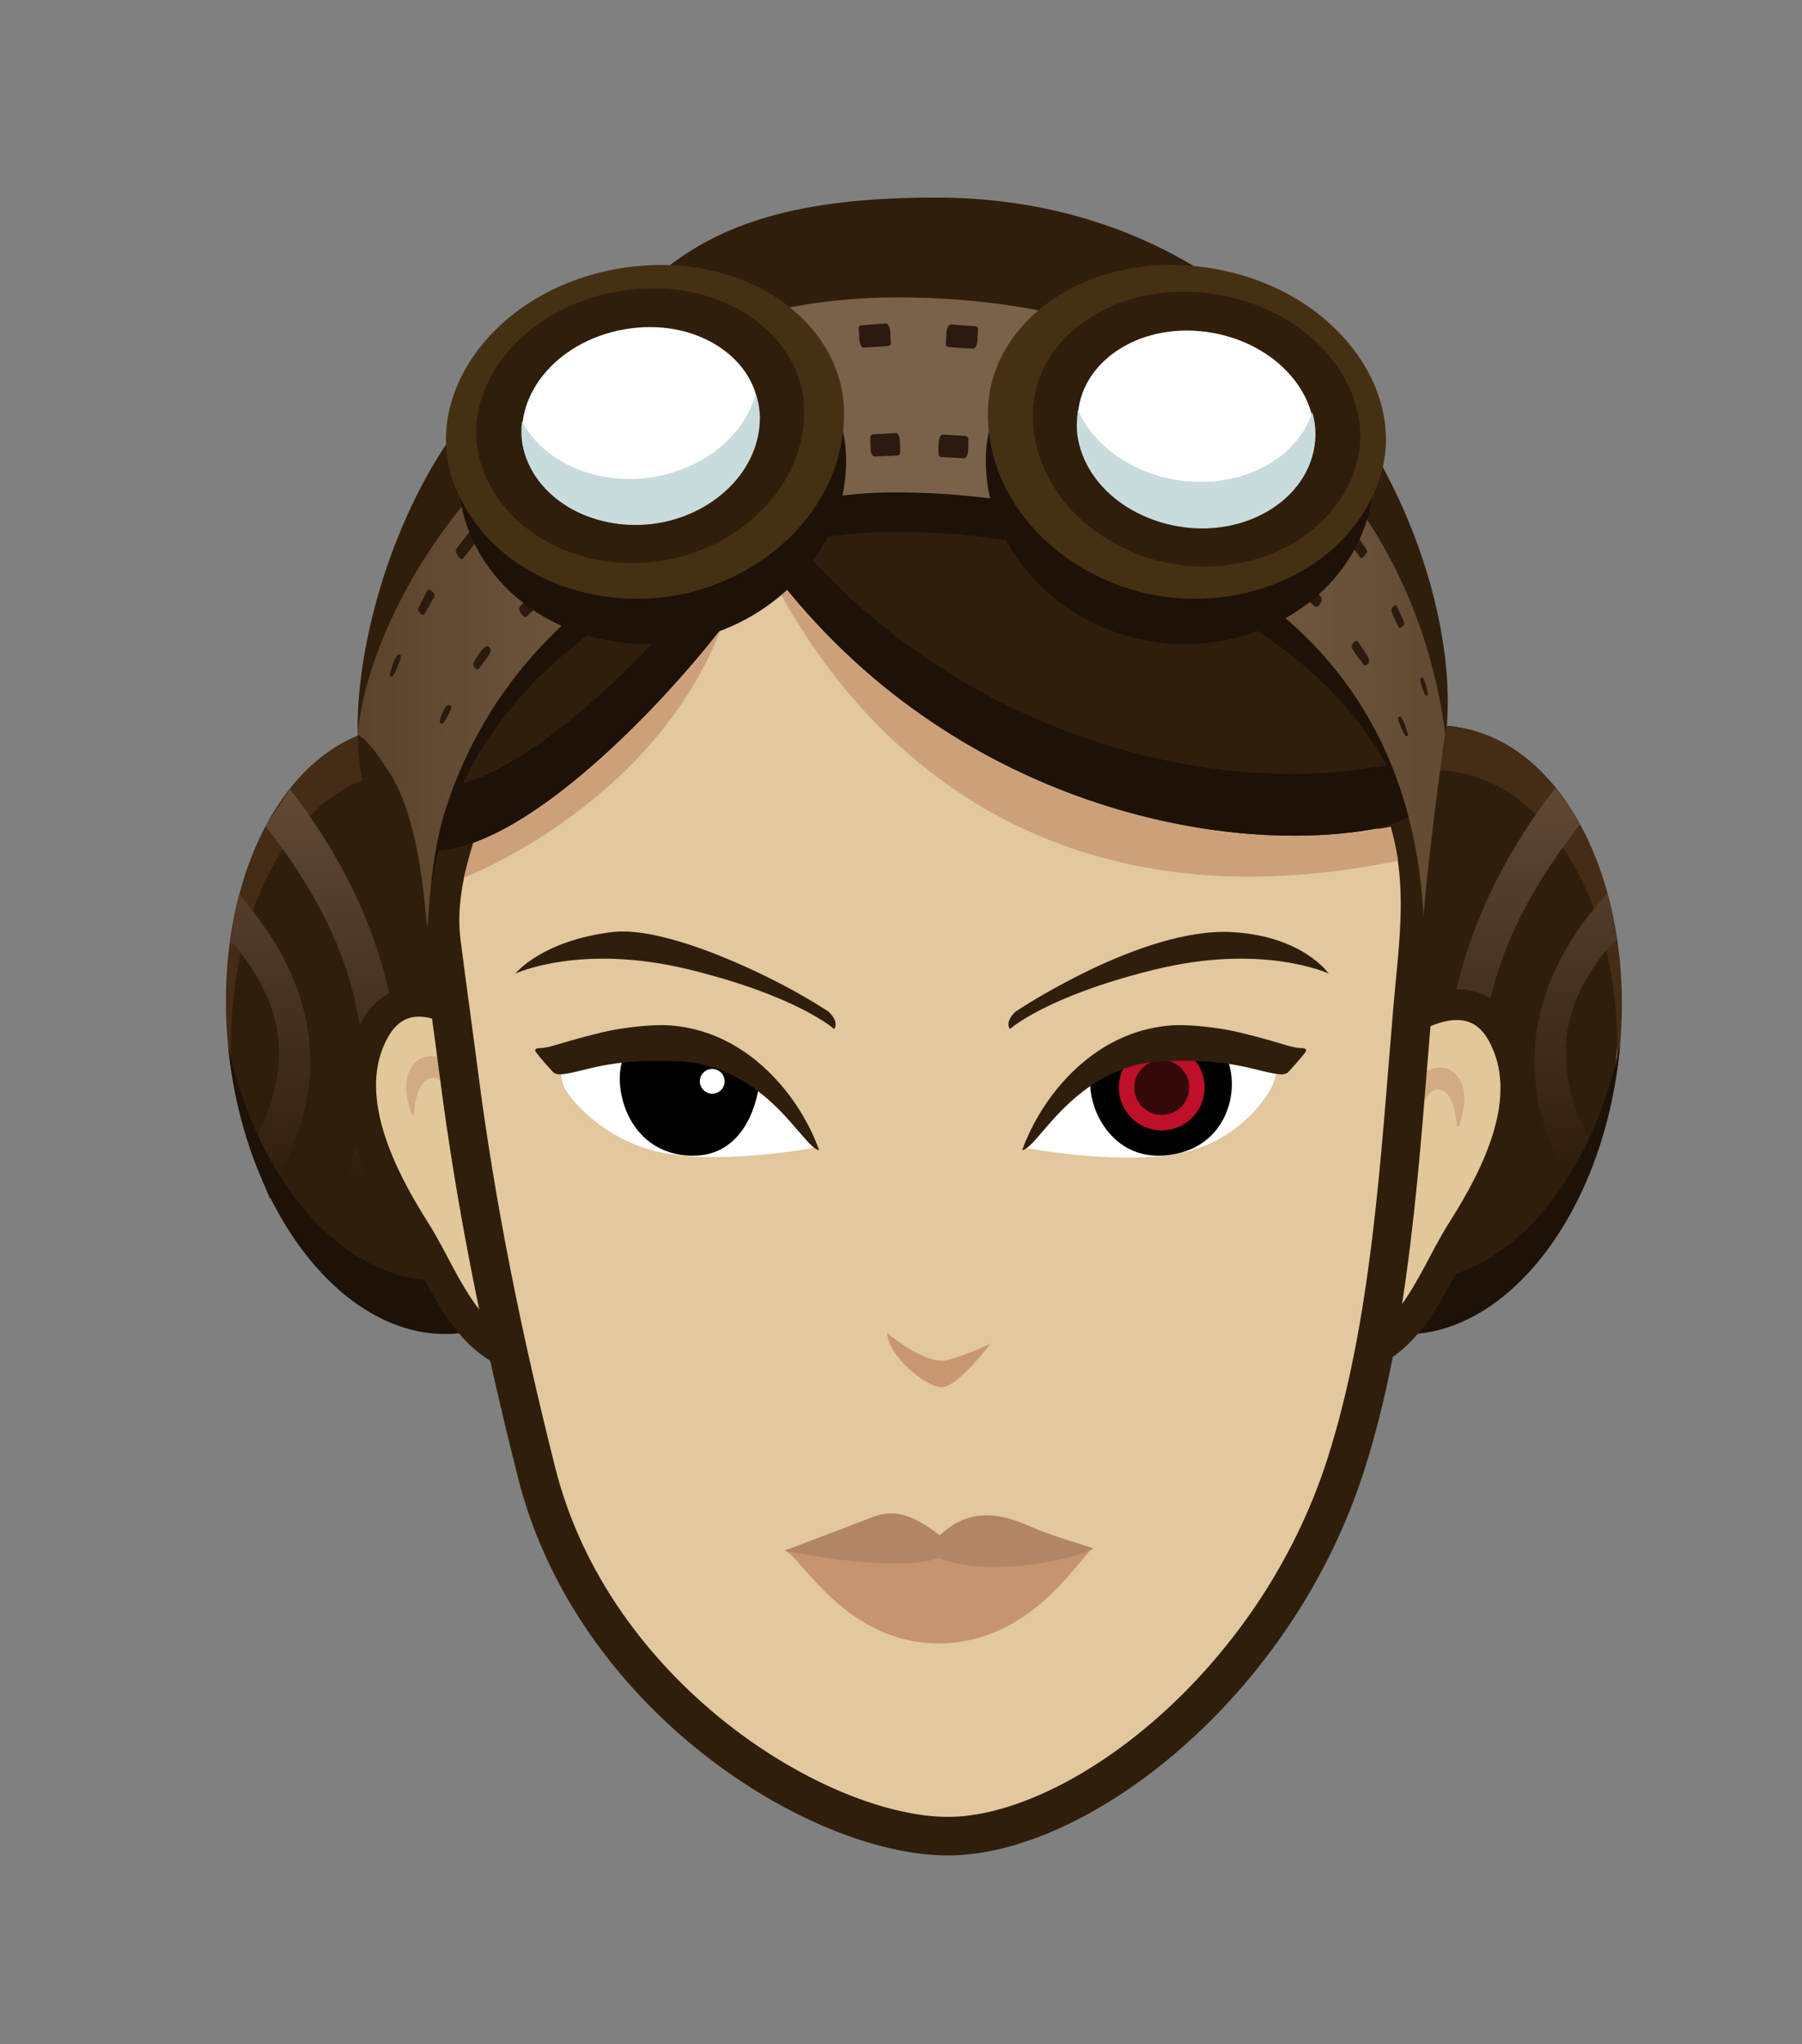 <?xml version="1.0" encoding="utf-8"?>
<!-- Generator: Adobe Illustrator 16.0.3, SVG Export Plug-In . SVG Version: 6.00 Build 0)  -->
<!DOCTYPE svg PUBLIC "-//W3C//DTD SVG 1.1//EN" "http://www.w3.org/Graphics/SVG/1.1/DTD/svg11.dtd">
<svg version="1.1" id="Ebene_1" xmlns="http://www.w3.org/2000/svg" xmlns:xlink="http://www.w3.org/1999/xlink" x="0px" y="0px"
	 width="116.794px" height="132.443px" viewBox="0 0 116.794 132.443" enable-background="new 0 0 116.794 132.443"
	 xml:space="preserve">
<rect x="0" y="0" width="116.794" height="132.443" fill="#808080" stroke="none"/>
<ellipse transform="matrix(0.995 0.097 -0.097 0.995 6.92 -8.625)" fill="#301E0D" cx="92.016" cy="66.736" rx="12.88" ry="19.763"/>
<ellipse transform="matrix(0.994 -0.109 0.109 0.994 -7.083 3.394)" fill="#301E0D" cx="27.626" cy="66.743" rx="12.881" ry="19.761"/>
<path fill="#442C17" d="M93.798,49.944c-6.766-0.66-13.08,6.845-14.553,16.991c0.023-0.477,0.045-0.952,0.092-1.436
	c1.061-10.862,7.66-19.107,14.74-18.417c7.08,0.691,11.959,10.057,10.9,20.919c-0.049,0.483-0.119,0.954-0.188,1.426
	C105.306,59.188,100.563,50.604,93.798,49.944z"/>
<path fill="#442C17" d="M25.792,49.957c6.758-0.738,13.157,6.695,14.747,16.823c-0.029-0.477-0.056-0.951-0.108-1.435
	c-1.186-10.849-7.879-19.018-14.95-18.246c-7.071,0.772-11.844,10.193-10.659,21.043c0.053,0.482,0.129,0.952,0.203,1.424
	C14.392,59.333,19.036,50.695,25.792,49.957z"/>
<g>
	<g>
		<linearGradient id="SVGID_1_" gradientUnits="userSpaceOnUse" x1="98.318" y1="82.658" x2="97.902" y2="50.575">
			<stop  offset="0.215" style="stop-color:#301E0D"/>
			<stop  offset="1" style="stop-color:#604835"/>
		</linearGradient>
		<path fill="url(#SVGID_1_)" d="M97.087,83.833l2.148-1.937c-6.617-13.233-1.654-22.247,3.162-28.468c0,0-0.418-0.788-0.775-1.284
			s-0.807-1.102-0.807-1.102C95.593,57.788,89.907,69.474,97.087,83.833z"/>
	</g>
	<g>
		<linearGradient id="SVGID_2_" gradientUnits="userSpaceOnUse" x1="21.827" y1="83.65" x2="21.41" y2="51.568">
			<stop  offset="0.215" style="stop-color:#301E0D"/>
			<stop  offset="1" style="stop-color:#604835"/>
		</linearGradient>
		<path fill="url(#SVGID_2_)" d="M22.468,83.833l-2.148-1.937c6.617-13.233,1.713-22.146-3.104-28.368l1.582-2.386
			C24.021,57.888,29.647,69.474,22.468,83.833z"/>
	</g>
	<linearGradient id="SVGID_3_" gradientUnits="userSpaceOnUse" x1="17.738" y1="83.705" x2="17.321" y2="51.621">
		<stop  offset="0.215" style="stop-color:#301E0D"/>
		<stop  offset="1" style="stop-color:#604835"/>
	</linearGradient>
	<path fill="url(#SVGID_3_)" d="M16.256,74.582l0.308-0.7c3.061-6.12,0.907-9.745-1.352-12.663l-0.331-0.071l0.631-3.204
		l1.084,1.387c2.755,3.558,5.306,9.266,1.815,16.247l-0.918,2.095L16.256,74.582z"/>
	<g>
		<linearGradient id="SVGID_4_" gradientUnits="userSpaceOnUse" x1="102.359" y1="82.606" x2="101.943" y2="50.523">
			<stop  offset="0.215" style="stop-color:#301E0D"/>
			<stop  offset="1" style="stop-color:#604835"/>
		</linearGradient>
		<path fill="url(#SVGID_4_)" d="M103.298,74.582l-0.307-0.7c-2.836-5.672-1.195-9.2,0.857-12.009
			c0.163-0.223,0.961-0.979,0.961-0.979s-0.104-0.641-0.271-1.391c-0.166-0.75-0.354-1.651-0.354-1.651l-1.227,1.478
			c-2.754,3.558-5.305,9.266-1.814,16.247l0.918,2.095L103.298,74.582z"/>
	</g>
</g>
<path fill="#1E1107" d="M79.821,62.383c-0.922,10.712,3.92,19.885,10.922,20.567c6.385,0.623,12.361-6.027,14.256-15.302
	c-0.01,0.118-0.012,0.233-0.021,0.353c-1.061,10.861-7.66,19.107-14.74,18.417s-11.961-10.058-10.9-20.92
	C79.44,64.43,79.614,63.396,79.821,62.383z"/>
<path fill="#1E1107" d="M39.912,62.235c1.043,10.7-3.691,19.928-10.687,20.691c-6.376,0.696-12.43-5.885-14.431-15.137
	c0.012,0.117,0.014,0.232,0.027,0.352c1.185,10.85,7.877,19.019,14.949,18.246c7.072-0.771,11.844-10.193,10.66-21.043
	C40.314,64.277,40.13,63.245,39.912,62.235z"/>
<g>
	<path fill="#E2C79B" d="M28.492,82.618c0.931,1.725,1.945,3.436,3.523,4.52c4.859,3.333,3.109-3.344,2.602-5.695
		c-0.826-3.801,1.045-9.893-0.807-13.426c-1.549-2.957-7.188-5.29-9.507-1.063c-2.296,4.166,0.347,9.245,2.593,12.795
		C27.458,80.633,27.962,81.63,28.492,82.618z"/>
	<path fill="none" stroke="#301E0D" stroke-width="2" stroke-miterlimit="10" d="M28.492,82.618c0.931,1.725,1.945,3.436,3.523,4.52
		c4.859,3.333,3.109-3.344,2.602-5.695c-0.826-3.801,0.545-8.643-1.307-12.176c-1.549-2.957-6.743-6.728-9.063-2.5
		c-2.297,4.166,0.402,9.433,2.648,12.982C27.458,80.633,27.962,81.63,28.492,82.618z"/>
	<path fill="#CEA27E" fill-opacity="0.8" d="M29.908,69.155l-0.396,3.299c-0.375-1.688-0.864-2.77-1.609-2.594
		c-0.594,0.141-0.969,0.979-1.071,2.252c-0.012,0.148-0.123,0.191-0.169,0.054c-0.449-1.358-0.52-2.623,0.334-3.399
		c0.688-0.625,1.953-0.359,2.344,0.594L29.908,69.155z"/>
</g>
<g>
	<path fill="#E2C79B" d="M93.177,82.618c-0.934,1.725-1.949,3.436-3.527,4.52c-4.848,3.333-3.104-3.344-2.59-5.695
		c0.814-3.801-0.285-8.16,1.563-11.693c1.549-2.957,6.426-7.022,8.746-2.795c2.291,4.166-0.348,9.245-2.594,12.795
		C94.21,80.633,93.706,81.63,93.177,82.618z"/>
	<path fill="none" stroke="#301E0D" stroke-width="2" stroke-miterlimit="10" d="M93.177,82.618
		c-0.934,1.725-1.949,3.436-3.527,4.52c-4.848,3.333-3.104-3.344-2.59-5.695c0.814-3.801-1.035-8.33,0.813-11.863
		c1.549-2.957,7.176-6.853,9.496-2.625c2.291,4.166-0.348,9.245-2.594,12.795C94.21,80.633,93.706,81.63,93.177,82.618z"/>
	<path fill="#CEA27E" fill-opacity="0.8" d="M91.335,69.905l0.396,3.299c0.375-1.688,0.865-2.77,1.609-2.594
		c0.594,0.141,0.969,0.98,1.072,2.252c0.012,0.148,0.123,0.191,0.168,0.055c0.449-1.358,0.52-2.623-0.334-3.4
		c-0.688-0.625-1.953-0.359-2.344,0.594L91.335,69.905z"/>
</g>
<path fill="#E2C79F" d="M92.099,60.068c0.104-2.307-0.023-4.593-0.758-7.016c-1.619-5.264-4.768-10.269-8.76-14.058
	c-5.9-5.605-13.885-8.698-22-8.683c-8.246,0.015-16.333,3.227-22.24,9.002c-2.901,2.847-5.246,6.264-6.809,10.019
	c-1.514,3.633-3.34,7.836-2.832,11.815c0.35,2.775,0.748,5.583,1.11,8.373c1.124,8.814,2.89,17.403,5.062,26.021
	c3.672,14.584,22.477,23.561,26.667,23.561c4.189,0,21.168-9.704,25.764-24.02c2.949-9.18,3.52-19.853,4.33-29.415
	C91.796,63.734,92.019,61.895,92.099,60.068z"/>
<path fill="none" stroke="#301E0D" stroke-width="2.5" stroke-miterlimit="10" d="M92.005,59.943
	c0.104-2.307-0.023-4.593-0.758-7.016c-1.619-5.264-4.768-10.269-8.76-14.058c-5.9-5.605-13.885-8.698-22-8.683
	c-8.246,0.015-16.333,3.227-22.24,9.002c-2.901,2.847-5.246,6.264-6.809,10.019c-1.514,3.633-3.34,7.836-2.832,11.815
	c0.35,2.775,0.748,5.583,1.11,8.373c1.124,8.814,2.89,17.403,5.062,26.021c3.672,14.584,18.303,23.561,26.667,23.561
	c8.363,0,21.168-9.704,25.764-24.02c2.949-9.18,3.52-19.853,4.33-29.415C91.702,63.609,91.925,61.77,92.005,59.943z"/>
<path fill="#C69771" d="M57.512,86.384c0,0,2.464,2.1,3.868,1.745c1.4-0.358,2.809-1.062,2.809-1.062s-2.1,2.815-3.156,2.818
	C59.979,89.89,57.516,87.786,57.512,86.384z"/>
<g>
	<path fill="#301E0D" d="M53.71,65.557c-0.001,0-1.467-0.986-3.557-2.039c-3.172-1.598-7.74-3.457-10.49-3.121
		c-4.566,0.561-6.26,2.686-6.26,2.686s4.25-1.987,11.291-0.254c7.039,1.729,9.368,3.849,9.368,3.849S54.435,66.256,53.71,65.557z"/>
</g>
<g>
	<path fill="#301E0D" d="M65.81,65.557c0,0,8.168-5.49,14.047-5.16c4.592,0.257,6.26,2.686,6.26,2.686s-4.25-1.987-11.291-0.254
		c-7.041,1.729-9.369,3.849-9.369,3.849S65.085,66.256,65.81,65.557z"/>
</g>
<path id="auge_l" fill="#FFFFFF" d="M52.708,74.375c0,0-5.416,1.044-9.481,0.372c-3.691-0.615-6.007-3.162-6.628-4.215
	c-0.063-0.105-0.375-1.125-0.232-1.481c0.166-0.411,0.588-0.663,0.588-0.663l7.068-1.479C44.023,66.908,52.268,72.019,52.708,74.375
	z"/>
<path id="auge_r" fill="#FFFFFF" d="M66.435,74.372c0,0,5.643,1.089,9.709,0.416c4.063-0.678,6.051-3.738,6.354-4.525
	c0.305-0.787,0.385-1.493,0.385-1.493l-7.945-1.861C74.937,66.908,66.874,72.016,66.435,74.372z"/>
<path d="M49.163,70.493c0,0-0.511,4.479-4.355,4.393c-4.33-0.098-5.26-4.94-4.287-6.556C41.499,66.714,46.98,68.162,49.163,70.493z"
	/>
<path d="M46.333,70.008c0.621,1.964-0.859,3.604-2.789,3.188c-2.18-0.471-2.86-3.967-0.557-4.777"/>
<path fill="#301E0D" d="M53.092,74.538c0,0-0.551-1.734-1.943-3.581c-1.555-2.061-4.138-4.269-7.78-4.518
	c-0.955-0.064-2.434,0.088-3.595,0.296c-0.891,0.159-2.808,0.685-3.533,0.912c-0.508,0.159-0.991,0.281-1.295,0.266
	c-0.102-0.006-0.351,0.06-0.22,0.244c0.269,0.378,0.864,1.033,1.133,1.324c0.085,0.092,0.342,0.146,0.443,0.139
	c1.525-0.109,3.066-1.115,7.911-0.836c2.651,0.151,4.688,1.564,6.125,2.969C51.704,73.086,52.521,74.415,53.092,74.538z"/>
<path d="M70.663,70.374c0,0,0,0.822,0.459,1.833c0.625,1.375,1.998,2.821,4.291,2.667c4.334-0.292,5.084-4.67,3.965-6.544
	C78.409,66.708,72.845,68.043,70.663,70.374z"/>
<circle fill="#FFFFFF" cx="46.162" cy="70.065" r="0.803"/>
<path fill="#C69771" fill-opacity="0.8" d="M30.06,56.872c0,0,17.333-6.584,18.25-23.5c0,0,9.147,29.229,42.312,22.396
	c0,0-0.188-1.229-0.541-2.271c-0.379-1.116-8.854-8.458-8.854-8.458l-34-15.75l-16.542,25.25L30.06,56.872z"/>
<path fill="#301E0D" d="M24.176,52.55C29.266,62.459,48,40.631,49.583,36.343c11.282,15.486,29.221,19.239,39.53,17.364
	c10.797-0.184,3.854-41.162-28.854-40.908c-9.634,0.075-15.835,2.028-20.361,7.96C26.908,22.689,20.572,45.536,24.176,52.55z"/>
<path fill="#1E1107" d="M91.173,48.936c-0.629,0.485-1.373,0.756-2.229,0.771c-10.307,1.875-28.246-1.877-39.529-17.364
	c-1.281,3.473-13.811,18.448-21.232,18.755c-1.744,0.073,0.314,1.731-0.061,4.005c7.391-0.005,20.164-15.252,21.46-18.761
	c11.282,15.486,29.221,19.239,39.53,17.364c1.363-0.418,2.031-0.469,2.756-1.26C92.56,50.58,92.649,47.795,91.173,48.936z"/>
<g>
	<path fill="#1E1107" d="M93.228,46.538c-1.723,0.695-1.197,8.005-1.951,6.023C86.31,39.517,70.382,34.455,58.061,34.455
		c-12.231,0-28,8.063-30.125,23.125c-0.162-0.047,0.709-10.5-3.541-11.625l18.833-18l32.917-0.833L93.228,46.538z"/>
</g>
<g>
	<g>
		<path fill="#593A1B" d="M27.701,60.02c0.192-2.691,0.451-5.323,1.188-7.612c4.525-14.08,18.542-20.506,29.061-20.506
			c13.97,0,33.188,5.964,34.313,27.451c0.313-3.789,1.063-9.555,1.416-11.796c-2.113-15.708-13.982-28.286-35.55-28.286
			c-21.625,0-33.928,17.887-34.959,28.325c0.844,0.5,1.406,1.501,1.969,2.313C27.412,53.188,27.571,59.982,27.701,60.02z"/>
		<linearGradient id="SVGID_5_" gradientUnits="userSpaceOnUse" x1="23.169" y1="39.645" x2="93.679" y2="39.645">
			<stop  offset="0.003" style="stop-color:#676767"/>
			<stop  offset="0.337" style="stop-color:#FDFDFD"/>
			<stop  offset="0.706" style="stop-color:#FFFFFF"/>
			<stop  offset="0.993" style="stop-color:#8A8A8A"/>
		</linearGradient>
		<path opacity="0.2" fill="url(#SVGID_5_)" d="M27.701,60.02c0.192-2.691,0.451-5.323,1.188-7.612
			c4.525-14.08,18.542-20.506,29.061-20.506c13.97,0,33.188,5.964,34.313,27.451c0.313-3.789,1.063-9.555,1.416-11.796
			c-2.113-15.708-13.982-28.286-35.55-28.286c-21.625,0-33.928,17.887-34.959,28.325c0.844,0.5,1.406,1.501,1.969,2.313
			C27.412,53.188,27.571,59.982,27.701,60.02z"/>
	</g>
	<g>
		<g>
			<g>
				<path fill="#2B1A0F" d="M92.536,44.959c-0.002-0.074-0.068-0.362-0.146-0.641c-0.08-0.278-0.189-0.481-0.244-0.451
					s-0.096,0.119-0.092,0.197c0.005,0.078,0.072,0.339,0.15,0.58s0.185,0.44,0.238,0.444
					C92.495,45.091,92.537,45.033,92.536,44.959z"/>
			</g>
			<g>
				<path fill="#2B1A0F" d="M25.988,42.519c-0.003-0.06-0.069-0.113-0.147-0.118c-0.078-0.006-0.241,0.265-0.363,0.603
					c-0.122,0.338-0.219,0.662-0.215,0.722s0.06,0.111,0.124,0.114c0.064,0.004,0.214-0.235,0.333-0.531s0.22-0.544,0.223-0.553
					c0.003-0.008,0.016-0.041,0.028-0.072C25.984,42.651,25.991,42.578,25.988,42.519z"/>
			</g>
			<g>
				<path fill="#2B1A0F" d="M27.956,38.284c-0.104-0.084-0.214-0.104-0.245-0.044c-0.032,0.06-0.162,0.312-0.29,0.561
					c-0.128,0.248-0.255,0.496-0.283,0.55c-0.028,0.054-0.046,0.141-0.039,0.192c0.007,0.052,0.086,0.155,0.177,0.229
					c0.091,0.074,0.19,0.091,0.22,0.038c0.03-0.053,0.167-0.294,0.305-0.535c0.137-0.241,0.276-0.485,0.309-0.544
					c0.033-0.058,0.055-0.147,0.048-0.199S28.059,38.368,27.956,38.284z"/>
			</g>
			<g>
				<path fill="#2B1A0F" d="M30.689,34.631c-0.103-0.147-0.228-0.213-0.28-0.146c-0.051,0.067-0.229,0.298-0.396,0.513
					s-0.342,0.444-0.391,0.508c-0.049,0.064-0.086,0.162-0.083,0.217c0.003,0.055,0.084,0.213,0.18,0.351
					c0.096,0.138,0.215,0.2,0.266,0.138s0.231-0.284,0.4-0.494c0.17-0.21,0.352-0.435,0.404-0.5c0.053-0.065,0.093-0.163,0.09-0.218
					S30.792,34.779,30.689,34.631z"/>
			</g>
			<g>
				<path fill="#2B1A0F" d="M38.3,27.377c-0.104-0.23-0.262-0.366-0.353-0.299c-0.091,0.066-0.366,0.264-0.611,0.44
					s-0.517,0.373-0.605,0.437c-0.088,0.063-0.144,0.153-0.123,0.198s0.02,0.095-0.003,0.11c-0.021,0.016,0.04,0.206,0.137,0.423
					c0.096,0.217,0.248,0.345,0.338,0.285s0.365-0.249,0.614-0.417c0.248-0.169,0.526-0.358,0.619-0.421s0.151-0.152,0.131-0.198
					c-0.021-0.046-0.02-0.096,0.003-0.111C38.468,27.809,38.402,27.607,38.3,27.377z"/>
			</g>
			<g>
				<path fill="#2B1A0F" d="M43.056,24.776c-0.085-0.28-0.246-0.465-0.358-0.41s-0.419,0.204-0.682,0.332
					c-0.263,0.128-0.568,0.276-0.68,0.331c-0.11,0.054-0.188,0.141-0.173,0.193s0.014,0.102-0.003,0.11s0.036,0.24,0.12,0.516
					c0.083,0.275,0.242,0.457,0.354,0.404s0.418-0.198,0.682-0.324c0.264-0.125,0.57-0.271,0.684-0.325s0.191-0.141,0.176-0.193
					s-0.016-0.102,0.003-0.11C43.196,25.292,43.14,25.056,43.056,24.776z"/>
			</g>
			<g>
				<path fill="#2B1A0F" d="M48.017,23.014c-0.057-0.307-0.203-0.527-0.326-0.489c-0.123,0.038-0.447,0.137-0.722,0.222
					s-0.599,0.184-0.72,0.222s-0.212,0.115-0.201,0.172c0.011,0.057,0.01,0.106-0.002,0.11c-0.013,0.004,0.023,0.253,0.08,0.555
					c0.057,0.301,0.201,0.518,0.323,0.482c0.121-0.036,0.445-0.132,0.72-0.214s0.6-0.178,0.723-0.214
					c0.123-0.036,0.215-0.113,0.204-0.17c-0.011-0.058-0.009-0.107,0.003-0.111S48.075,23.321,48.017,23.014z"/>
			</g>
			<g>
				<path fill="#2B1A0F" d="M52.416,22.195c-0.029-0.329-0.161-0.58-0.292-0.559c-0.132,0.021-0.467,0.075-0.745,0.119
					c-0.279,0.045-0.613,0.099-0.744,0.119c-0.129,0.021-0.231,0.087-0.227,0.146c0.006,0.06,0.005,0.11-0.002,0.111
					c-0.008,0.001,0.012,0.266,0.041,0.588c0.029,0.322,0.16,0.57,0.289,0.55c0.13-0.02,0.465-0.07,0.744-0.111
					c0.279-0.041,0.615-0.091,0.746-0.11c0.132-0.02,0.234-0.084,0.229-0.144s-0.004-0.109,0.003-0.11
					C52.464,22.793,52.446,22.524,52.416,22.195z"/>
			</g>
			<g>
				<path fill="#2B1A0F" d="M57.705,21.565c-0.016-0.345-0.143-0.619-0.281-0.609c-0.137,0.01-0.48,0.036-0.762,0.057
					c-0.281,0.021-0.623,0.046-0.759,0.056c-0.136,0.01-0.245,0.068-0.242,0.129s0.003,0.11,0.001,0.11
					c-0.002,0,0.01,0.278,0.027,0.617c0.017,0.339,0.143,0.61,0.278,0.601c0.136-0.009,0.478-0.03,0.759-0.048
					s0.625-0.04,0.764-0.048c0.137-0.008,0.248-0.065,0.244-0.126s-0.004-0.11-0.002-0.11C57.734,22.192,57.723,21.91,57.705,21.565
					z"/>
			</g>
			<g>
				<path fill="#2B1A0F" d="M63.14,21.135c-0.137-0.011-0.479-0.036-0.76-0.056c-0.283-0.021-0.625-0.045-0.764-0.056
					s-0.264,0.264-0.281,0.61c-0.016,0.346-0.027,0.628-0.025,0.629s0.002,0.05,0,0.11c-0.004,0.061,0.107,0.118,0.246,0.126
					c0.137,0.009,0.48,0.03,0.762,0.048c0.281,0.018,0.625,0.039,0.762,0.048c0.137,0.008,0.262-0.263,0.277-0.603
					s0.027-0.618,0.025-0.618c-0.002,0-0.002-0.05,0.002-0.11C63.386,21.203,63.276,21.146,63.14,21.135z"/>
			</g>
			<g>
				<path fill="#2B1A0F" d="M68.263,22.147c-0.129-0.028-0.461-0.101-0.738-0.162s-0.609-0.134-0.74-0.163
					c-0.129-0.029-0.275,0.215-0.322,0.542c-0.049,0.327-0.082,0.595-0.074,0.597s0.006,0.051-0.002,0.11
					c-0.01,0.06,0.09,0.13,0.221,0.157c0.129,0.027,0.463,0.097,0.74,0.155c0.279,0.058,0.611,0.127,0.74,0.154
					c0.129,0.026,0.273-0.214,0.32-0.535s0.078-0.584,0.072-0.586c-0.008-0.001-0.006-0.051,0.002-0.111
					C68.489,22.247,68.392,22.176,68.263,22.147z"/>
			</g>
			<g>
				<path fill="#2B1A0F" d="M73.263,23.75c-0.121-0.045-0.438-0.166-0.707-0.269s-0.588-0.224-0.707-0.27
					c-0.121-0.046-0.281,0.165-0.355,0.467c-0.076,0.303-0.127,0.555-0.115,0.559c0.012,0.005,0.012,0.055-0.002,0.111
					c-0.016,0.056,0.072,0.138,0.193,0.183c0.121,0.044,0.439,0.162,0.711,0.261c0.27,0.1,0.588,0.217,0.707,0.261
					c0.119,0.043,0.277-0.164,0.352-0.461s0.125-0.544,0.113-0.549c-0.014-0.005-0.012-0.055,0.002-0.11S73.382,23.795,73.263,23.75
					z"/>
			</g>
			<g>
				<path fill="#2B1A0F" d="M78.048,26.156c-0.107-0.062-0.404-0.234-0.66-0.381c-0.254-0.147-0.551-0.319-0.66-0.381
					s-0.281,0.11-0.385,0.384c-0.102,0.273-0.172,0.506-0.154,0.516s0.018,0.06-0.002,0.111s0.055,0.143,0.164,0.205
					c0.107,0.062,0.406,0.23,0.662,0.375c0.256,0.145,0.555,0.313,0.662,0.374s0.279-0.109,0.379-0.378
					c0.102-0.269,0.17-0.497,0.152-0.507s-0.016-0.06,0.002-0.11C78.228,26.311,78.155,26.218,78.048,26.156z"/>
			</g>
			<g>
				<path fill="#2B1A0F" d="M82.452,29.441c-0.084-0.071-0.342-0.29-0.574-0.485c-0.232-0.196-0.494-0.417-0.58-0.49
					c-0.088-0.073-0.256,0.049-0.373,0.272c-0.119,0.222-0.199,0.418-0.178,0.436c0.021,0.018,0.021,0.067-0.002,0.11
					s0.029,0.137,0.119,0.207c0.088,0.071,0.354,0.283,0.59,0.472c0.236,0.189,0.5,0.399,0.586,0.467
					c0.084,0.068,0.246-0.048,0.357-0.258c0.111-0.209,0.186-0.396,0.164-0.413c-0.021-0.018-0.021-0.068,0.002-0.11
					S82.536,29.512,82.452,29.441z"/>
			</g>
			<g>
				<path fill="#2B1A0F" d="M88.544,35.578c-0.04-0.059-0.183-0.27-0.317-0.468s-0.278-0.411-0.319-0.472
					c-0.041-0.062-0.16-0.02-0.265,0.094s-0.177,0.224-0.161,0.245c0.016,0.022,0.011,0.06-0.012,0.083
					c-0.021,0.024-0.004,0.092,0.039,0.152s0.191,0.268,0.329,0.461s0.285,0.399,0.326,0.457s0.154,0.018,0.252-0.087
					s0.183-0.229,0.188-0.275C88.61,35.722,88.583,35.636,88.544,35.578z"/>
			</g>
			<g>
				<path fill="#2B1A0F" d="M90.978,40.26c-0.022-0.049-0.123-0.274-0.225-0.499c-0.101-0.225-0.203-0.454-0.227-0.508
					c-0.025-0.055-0.118-0.04-0.209,0.032c-0.09,0.073-0.146,0.212-0.127,0.312c0.02,0.099,0.125,0.358,0.234,0.577
					s0.217,0.437,0.24,0.485c0.023,0.048,0.107,0.036,0.188-0.027c0.078-0.063,0.148-0.152,0.154-0.198S90.999,40.309,90.978,40.26z
					"/>
			</g>
		</g>
	</g>
	<g>
		<g>
			<g>
				<path fill="#2B1A0F" d="M29.059,45.692c-0.081-0.006-0.25,0.207-0.377,0.473c-0.126,0.266-0.199,0.557-0.161,0.646
					s0.119,0.119,0.179,0.065s0.222-0.307,0.358-0.562c0.136-0.255,0.226-0.497,0.198-0.538S29.14,45.699,29.059,45.692z"/>
			</g>
			<g>
				<path fill="#2B1A0F" d="M31.669,41.895c-0.101-0.096-0.349,0.068-0.552,0.363s-0.396,0.617-0.431,0.715s0.01,0.245,0.099,0.327
					c0.089,0.083,0.192,0.109,0.229,0.059s0.209-0.275,0.381-0.501s0.345-0.496,0.385-0.6C31.82,42.154,31.771,41.991,31.669,41.895
					z"/>
			</g>
			<g>
				<path fill="#2B1A0F" d="M34.981,38.435c-0.11-0.143-0.25-0.209-0.311-0.146c-0.061,0.063-0.271,0.28-0.466,0.482
					s-0.403,0.417-0.461,0.478c-0.058,0.06-0.104,0.161-0.102,0.224s0.088,0.223,0.191,0.354c0.103,0.132,0.236,0.192,0.295,0.135
					s0.271-0.263,0.472-0.456s0.415-0.401,0.477-0.461c0.062-0.06,0.11-0.163,0.108-0.229
					C35.183,38.749,35.091,38.578,34.981,38.435z"/>
			</g>
			<g>
				<path fill="#2B1A0F" d="M40.035,34.167c-0.102-0.198-0.255-0.312-0.34-0.253c-0.084,0.059-0.339,0.237-0.565,0.395
					c-0.228,0.158-0.479,0.334-0.561,0.391c-0.081,0.057-0.124,0.151-0.095,0.209c0.03,0.058,0.03,0.122,0,0.142
					c-0.029,0.021,0.025,0.187,0.121,0.37c0.096,0.183,0.242,0.289,0.324,0.236s0.339-0.219,0.569-0.368
					c0.229-0.149,0.489-0.316,0.574-0.372c0.086-0.055,0.131-0.149,0.101-0.208c-0.031-0.059-0.031-0.124,0-0.145
					C40.194,34.543,40.136,34.364,40.035,34.167z"/>
			</g>
			<g>
				<path fill="#2B1A0F" d="M44.458,31.816c-0.086-0.241-0.242-0.398-0.346-0.349c-0.105,0.049-0.391,0.185-0.635,0.301
					c-0.245,0.116-0.529,0.251-0.634,0.301c-0.104,0.049-0.165,0.152-0.138,0.23c0.027,0.077,0.027,0.151,0,0.164
					s0.02,0.214,0.104,0.447s0.238,0.385,0.342,0.337s0.391-0.177,0.636-0.29c0.245-0.112,0.532-0.242,0.637-0.29
					c0.104-0.048,0.167-0.15,0.14-0.227s-0.027-0.15,0-0.163S44.544,32.057,44.458,31.816z"/>
			</g>
			<g>
				<path fill="#2B1A0F" d="M49.095,30.187c-0.061-0.265-0.203-0.453-0.318-0.417s-0.418,0.129-0.675,0.208
					c-0.256,0.079-0.56,0.171-0.673,0.207s-0.189,0.139-0.168,0.231c0.021,0.092,0.021,0.173,0,0.179s0.01,0.221,0.07,0.476
					c0.059,0.256,0.201,0.438,0.314,0.404c0.114-0.033,0.418-0.122,0.675-0.196c0.257-0.075,0.562-0.164,0.677-0.197
					c0.114-0.034,0.191-0.135,0.17-0.226c-0.021-0.091-0.021-0.17,0-0.176S49.156,30.452,49.095,30.187z"/>
			</g>
			<g>
				<path fill="#2B1A0F" d="M53.867,29.21c-0.035-0.284-0.165-0.499-0.288-0.478c-0.123,0.021-0.438,0.074-0.7,0.119
					c-0.262,0.044-0.576,0.098-0.697,0.118c-0.123,0.021-0.212,0.121-0.199,0.223c0.014,0.102,0.014,0.188,0,0.189
					c-0.013,0.002,0.006,0.228,0.041,0.502c0.034,0.274,0.163,0.483,0.285,0.463c0.121-0.02,0.436-0.069,0.698-0.11
					c0.263-0.041,0.577-0.09,0.701-0.109c0.123-0.02,0.214-0.116,0.201-0.215s-0.013-0.182,0-0.184
					C53.921,29.728,53.903,29.495,53.867,29.21z"/>
			</g>
			<g>
				<path fill="#2B1A0F" d="M58.328,28.591c-0.012-0.299-0.127-0.539-0.256-0.531c-0.131,0.007-0.453,0.024-0.719,0.039
					s-0.588,0.032-0.717,0.039s-0.23,0.1-0.227,0.207c0.004,0.107,0.004,0.194,0,0.195s0.002,0.237,0.012,0.527
					c0.012,0.29,0.127,0.521,0.254,0.516c0.129-0.005,0.453-0.02,0.717-0.031c0.266-0.012,0.59-0.026,0.721-0.031
					c0.129-0.006,0.232-0.095,0.229-0.197c-0.004-0.103-0.004-0.187,0-0.188C58.346,29.135,58.34,28.891,58.328,28.591z"/>
			</g>
			<g>
				<path fill="#2B1A0F" d="M62.538,28.244c-0.131-0.008-0.453-0.027-0.719-0.042s-0.588-0.035-0.719-0.042
					c-0.131-0.008-0.248,0.231-0.26,0.531s-0.02,0.545-0.014,0.546c0.004,0,0.004,0.084,0,0.187
					c-0.006,0.102,0.098,0.191,0.229,0.198s0.453,0.022,0.719,0.035s0.59,0.028,0.719,0.035c0.129,0.006,0.244-0.227,0.256-0.516
					c0.014-0.29,0.02-0.527,0.016-0.527c-0.006,0-0.006-0.088,0-0.195C62.769,28.345,62.667,28.251,62.538,28.244z"/>
			</g>
			<g>
				<path fill="#2B1A0F" d="M68.157,29.023c-0.121-0.022-0.436-0.079-0.699-0.126c-0.262-0.047-0.578-0.104-0.701-0.126
					c-0.123-0.022-0.254,0.192-0.293,0.476c-0.037,0.284-0.057,0.519-0.045,0.521c0.014,0.002,0.014,0.085,0,0.184
					c-0.012,0.099,0.078,0.196,0.201,0.217c0.123,0.021,0.439,0.074,0.703,0.117c0.262,0.044,0.578,0.097,0.699,0.117
					c0.121,0.02,0.252-0.188,0.289-0.462s0.057-0.501,0.045-0.503c-0.014-0.002-0.014-0.087,0-0.189
					C68.368,29.146,68.28,29.044,68.157,29.023z"/>
			</g>
			<g>
				<path fill="#2B1A0F" d="M72.905,30.308c-0.113-0.037-0.416-0.135-0.672-0.218s-0.559-0.182-0.672-0.219
					c-0.115-0.038-0.262,0.148-0.326,0.412s-0.098,0.486-0.076,0.493s0.021,0.086,0,0.175c-0.021,0.09,0.053,0.192,0.168,0.228
					s0.418,0.129,0.676,0.209c0.256,0.08,0.559,0.173,0.672,0.208s0.258-0.145,0.322-0.4c0.063-0.255,0.096-0.47,0.074-0.477
					c-0.023-0.007-0.023-0.088,0-0.179C73.093,30.449,73.019,30.344,72.905,30.308z"/>
			</g>
			<g>
				<path fill="#2B1A0F" d="M77.468,32.295c-0.102-0.052-0.385-0.194-0.629-0.316c-0.242-0.123-0.527-0.265-0.631-0.317
					s-0.264,0.101-0.354,0.341c-0.092,0.239-0.143,0.447-0.113,0.461c0.029,0.014,0.029,0.086,0,0.161
					c-0.029,0.075,0.033,0.178,0.139,0.228c0.104,0.05,0.389,0.188,0.633,0.306s0.529,0.255,0.633,0.305
					c0.102,0.05,0.26-0.098,0.348-0.33c0.09-0.231,0.139-0.432,0.111-0.446c-0.029-0.014-0.029-0.087,0-0.162
					C77.632,32.451,77.571,32.347,77.468,32.295z"/>
			</g>
			<g>
				<path fill="#2B1A0F" d="M81.694,35.051c-0.082-0.059-0.33-0.243-0.553-0.409c-0.225-0.166-0.475-0.351-0.559-0.413
					c-0.082-0.062-0.238,0.048-0.346,0.243c-0.105,0.195-0.168,0.373-0.137,0.395c0.031,0.022,0.031,0.086,0,0.143
					s0.012,0.15,0.098,0.208c0.084,0.058,0.338,0.233,0.566,0.39c0.227,0.156,0.479,0.33,0.561,0.386s0.232-0.046,0.332-0.227
					c0.102-0.181,0.158-0.347,0.129-0.369c-0.031-0.021-0.031-0.084,0-0.14C81.815,35.205,81.774,35.111,81.694,35.051z"/>
			</g>
			<g>
				<path fill="#2B1A0F" d="M85.489,38.521c-0.059-0.061-0.269-0.277-0.467-0.48c-0.197-0.204-0.409-0.422-0.471-0.485
					c-0.061-0.063-0.201,0.003-0.311,0.147c-0.109,0.143-0.176,0.284-0.146,0.312c0.027,0.027,0.027,0.08,0,0.116
					c-0.029,0.037-0.001,0.116,0.062,0.176s0.279,0.269,0.481,0.463c0.202,0.195,0.445,0.42,0.539,0.5s0.254,0.039,0.357-0.093
					c0.102-0.132,0.158-0.309,0.123-0.393C85.624,38.699,85.548,38.581,85.489,38.521z"/>
			</g>
			<g>
				<path fill="#2B1A0F" d="M88.731,42.71c-0.036-0.095-0.201-0.369-0.365-0.608c-0.166-0.24-0.333-0.483-0.373-0.541
					c-0.039-0.058-0.154-0.027-0.256,0.069c-0.102,0.096-0.149,0.257-0.107,0.359c0.042,0.102,0.219,0.371,0.393,0.599
					c0.173,0.228,0.346,0.454,0.385,0.504c0.037,0.05,0.141,0.023,0.229-0.059C88.726,42.951,88.768,42.805,88.731,42.71z"/>
			</g>
			<g>
				<path fill="#2B1A0F" d="M91.261,47.61c-0.009-0.054-0.107-0.358-0.219-0.676c-0.111-0.318-0.258-0.549-0.326-0.514
					c-0.068,0.035-0.115,0.115-0.104,0.179s0.111,0.336,0.221,0.606s0.254,0.494,0.321,0.497S91.27,47.665,91.261,47.61z"/>
			</g>
		</g>
	</g>
	<g>
		<g>
			<g>
				<g>
					<g>
						<path fill-rule="evenodd" clip-rule="evenodd" fill="#1E1107" d="M63.896,29.603c-0.136,5.948,4.64,10.894,10.584,11.947
							c5.948,1.007,12.174-2.022,14.054-7.666c1.882-5.617-2.679-12.187-10.38-13.518C70.451,19.027,64.021,23.681,63.896,29.603z"
							/>
					</g>
					<g>
						<path fill-rule="evenodd" clip-rule="evenodd" fill="#463014" d="M64.032,26.605c-0.136,5.949,4.809,10.899,10.96,11.988
							c6.154,1.042,12.543-1.933,14.423-7.577c1.883-5.617-2.842-12.24-10.749-13.606C70.757,16.036,64.158,20.685,64.032,26.605z"
							/>
					</g>
				</g>
				<g>
					<path fill-rule="evenodd" clip-rule="evenodd" fill="#FFFFFF" d="M76.14,35.299c-4.537-0.826-8.027-4.507-7.726-8.693
						c0.298-4.172,4.997-7.241,10.412-6.265c5.417,0.969,8.792,5.492,7.616,9.506C85.268,33.876,80.681,36.103,76.14,35.299z"/>
					<path fill="#301E0D" d="M78.605,21.571c4.493,0.804,7.335,4.52,6.409,7.896c-0.925,3.386-4.775,5.291-8.654,4.601
						c-3.876-0.703-6.798-3.826-6.486-7.322C70.184,23.259,74.113,20.762,78.605,21.571 M79.047,19.11
						c-6.368-1.147-11.83,2.514-12.094,7.377c-0.27,4.881,3.783,9.096,8.966,10.042c5.187,0.916,10.498-1.613,11.946-6.281
						C89.314,25.599,85.417,20.25,79.047,19.11L79.047,19.11z"/>
				</g>
				<path fill-rule="evenodd" clip-rule="evenodd" fill="#CADBDD" d="M77.707,31.226c-3.47-0.052-6.646-1.927-7.839-4.647
					c-0.078,0.491-0.104,1.07-0.043,1.587c0.481,3.5,4.036,6.007,7.974,6.074c3.935,0.051,7.354-2.466,7.462-6.003
					c0.009-0.521-0.065-1.034-0.206-1.532C84.168,29.438,81.172,31.266,77.707,31.226z"/>
			</g>
			<g>
				<g>
					<g>
						<path fill-rule="evenodd" clip-rule="evenodd" fill="#1E1107" d="M30.199,33.884c1.88,5.645,8.104,8.673,14.054,7.666
							c5.944-1.054,10.72-5.999,10.585-11.948c-0.126-5.921-6.558-10.574-14.259-9.236C32.876,21.697,28.317,28.267,30.199,33.884z"
							/>
					</g>
					<g>
						<path fill-rule="evenodd" clip-rule="evenodd" fill="#463014" d="M29.317,31.017c1.88,5.645,8.267,8.62,14.423,7.577
							c6.15-1.089,11.097-6.04,10.961-11.988c-0.125-5.921-6.727-10.57-14.635-9.195C32.158,18.776,27.435,25.4,29.317,31.017z"/>
					</g>
				</g>
				<g>
					<path fill-rule="evenodd" clip-rule="evenodd" fill="#FFFFFF" d="M42.878,35.078c-4.551,0.791-9.137-1.451-10.298-5.483
						c-1.162-4.019,2.235-8.532,7.662-9.484c5.426-0.959,10.121,2.125,10.405,6.298C50.935,30.597,47.426,34.267,42.878,35.078z"/>
					<path fill="#301E0D" d="M40.459,21.342c4.501-0.795,8.428,1.715,8.726,5.203c0.3,3.498-2.638,6.611-6.523,7.302
						c-3.887,0.677-7.737-1.238-8.651-4.628C33.097,25.84,35.957,22.132,40.459,21.342 M40.025,18.88
						C33.643,20,29.72,25.337,31.153,29.992c1.433,4.673,6.743,7.217,11.942,6.318c5.194-0.93,9.269-5.132,9.016-10.014
						C51.864,21.432,46.407,17.753,40.025,18.88L40.025,18.88z"/>
				</g>
				<path fill-rule="evenodd" clip-rule="evenodd" fill="#CADBDD" d="M41.942,30.968c-3.457,0.411-6.792-1.104-8.109-3.68
					c-0.062,0.503-0.058,1.013,0.032,1.523c0.655,3.451,4.479,5.607,8.392,5.142c3.915-0.481,7.03-3.432,6.994-6.946
					c-0.013-0.518-0.107-1.015-0.261-1.491C48.208,28.338,45.398,30.546,41.942,30.968z"/>
			</g>
		</g>
	</g>
</g>
<g id="pupille">
	<circle fill="#350909" cx="75.297" cy="70.467" r="2.28"/>
	<path fill="#BE1029" d="M75.297,68.687c0.982,0,1.78,0.796,1.78,1.779c0,0.984-0.798,1.781-1.78,1.781
		c-0.983,0-1.781-0.797-1.781-1.781C73.516,69.482,74.313,68.687,75.297,68.687 M75.297,67.687c-1.533,0-2.781,1.247-2.781,2.779
		c0,1.533,1.248,2.781,2.781,2.781s2.78-1.248,2.78-2.781C78.077,68.934,76.83,67.687,75.297,67.687L75.297,67.687z"/>
</g>
<path fill="#301E0D" d="M66.251,74.538c0,0,0.552-1.734,1.943-3.581c1.555-2.061,4.139-4.269,7.781-4.518
	c0.955-0.064,2.434,0.088,3.594,0.296c0.891,0.159,2.809,0.685,3.533,0.912c0.508,0.159,0.992,0.281,1.295,0.266
	c0.103-0.006,0.352,0.06,0.221,0.244c-0.27,0.378-0.864,1.033-1.133,1.324c-0.086,0.092-0.342,0.146-0.443,0.139
	c-1.525-0.109-3.066-1.115-7.912-0.836c-2.65,0.151-4.688,1.564-6.125,2.969C67.64,73.086,66.823,74.415,66.251,74.538z"/>
<path fill-rule="evenodd" clip-rule="evenodd" fill="#C69471" d="M50.849,100.479c2.088-0.791,3.946-1.492,5.803-2.203
	c1.602-0.607,2.938,0.201,4.257,1.207c1.895-1.794,3.848-1.475,5.896-0.557c1.307,0.585,2.678,0.939,4.043,1.407
	c-0.74,0.331-3.865,6.153-10,6.153C54.714,106.487,51.824,100.665,50.849,100.479z"/>
<path fill-rule="evenodd" clip-rule="evenodd" fill="#B28566" d="M60.909,99.502c-1.319-1.005-2.655-1.833-4.257-1.226
	c-1.857,0.711-3.715,1.412-5.803,2.203c0,0,7.102,1.488,10,0.469c3.232,1.349,9.045,0.049,10-0.614
	c-1.365-0.468-2.736-0.822-4.043-1.407C64.757,98.009,62.804,97.708,60.909,99.502z"/>
</svg>
